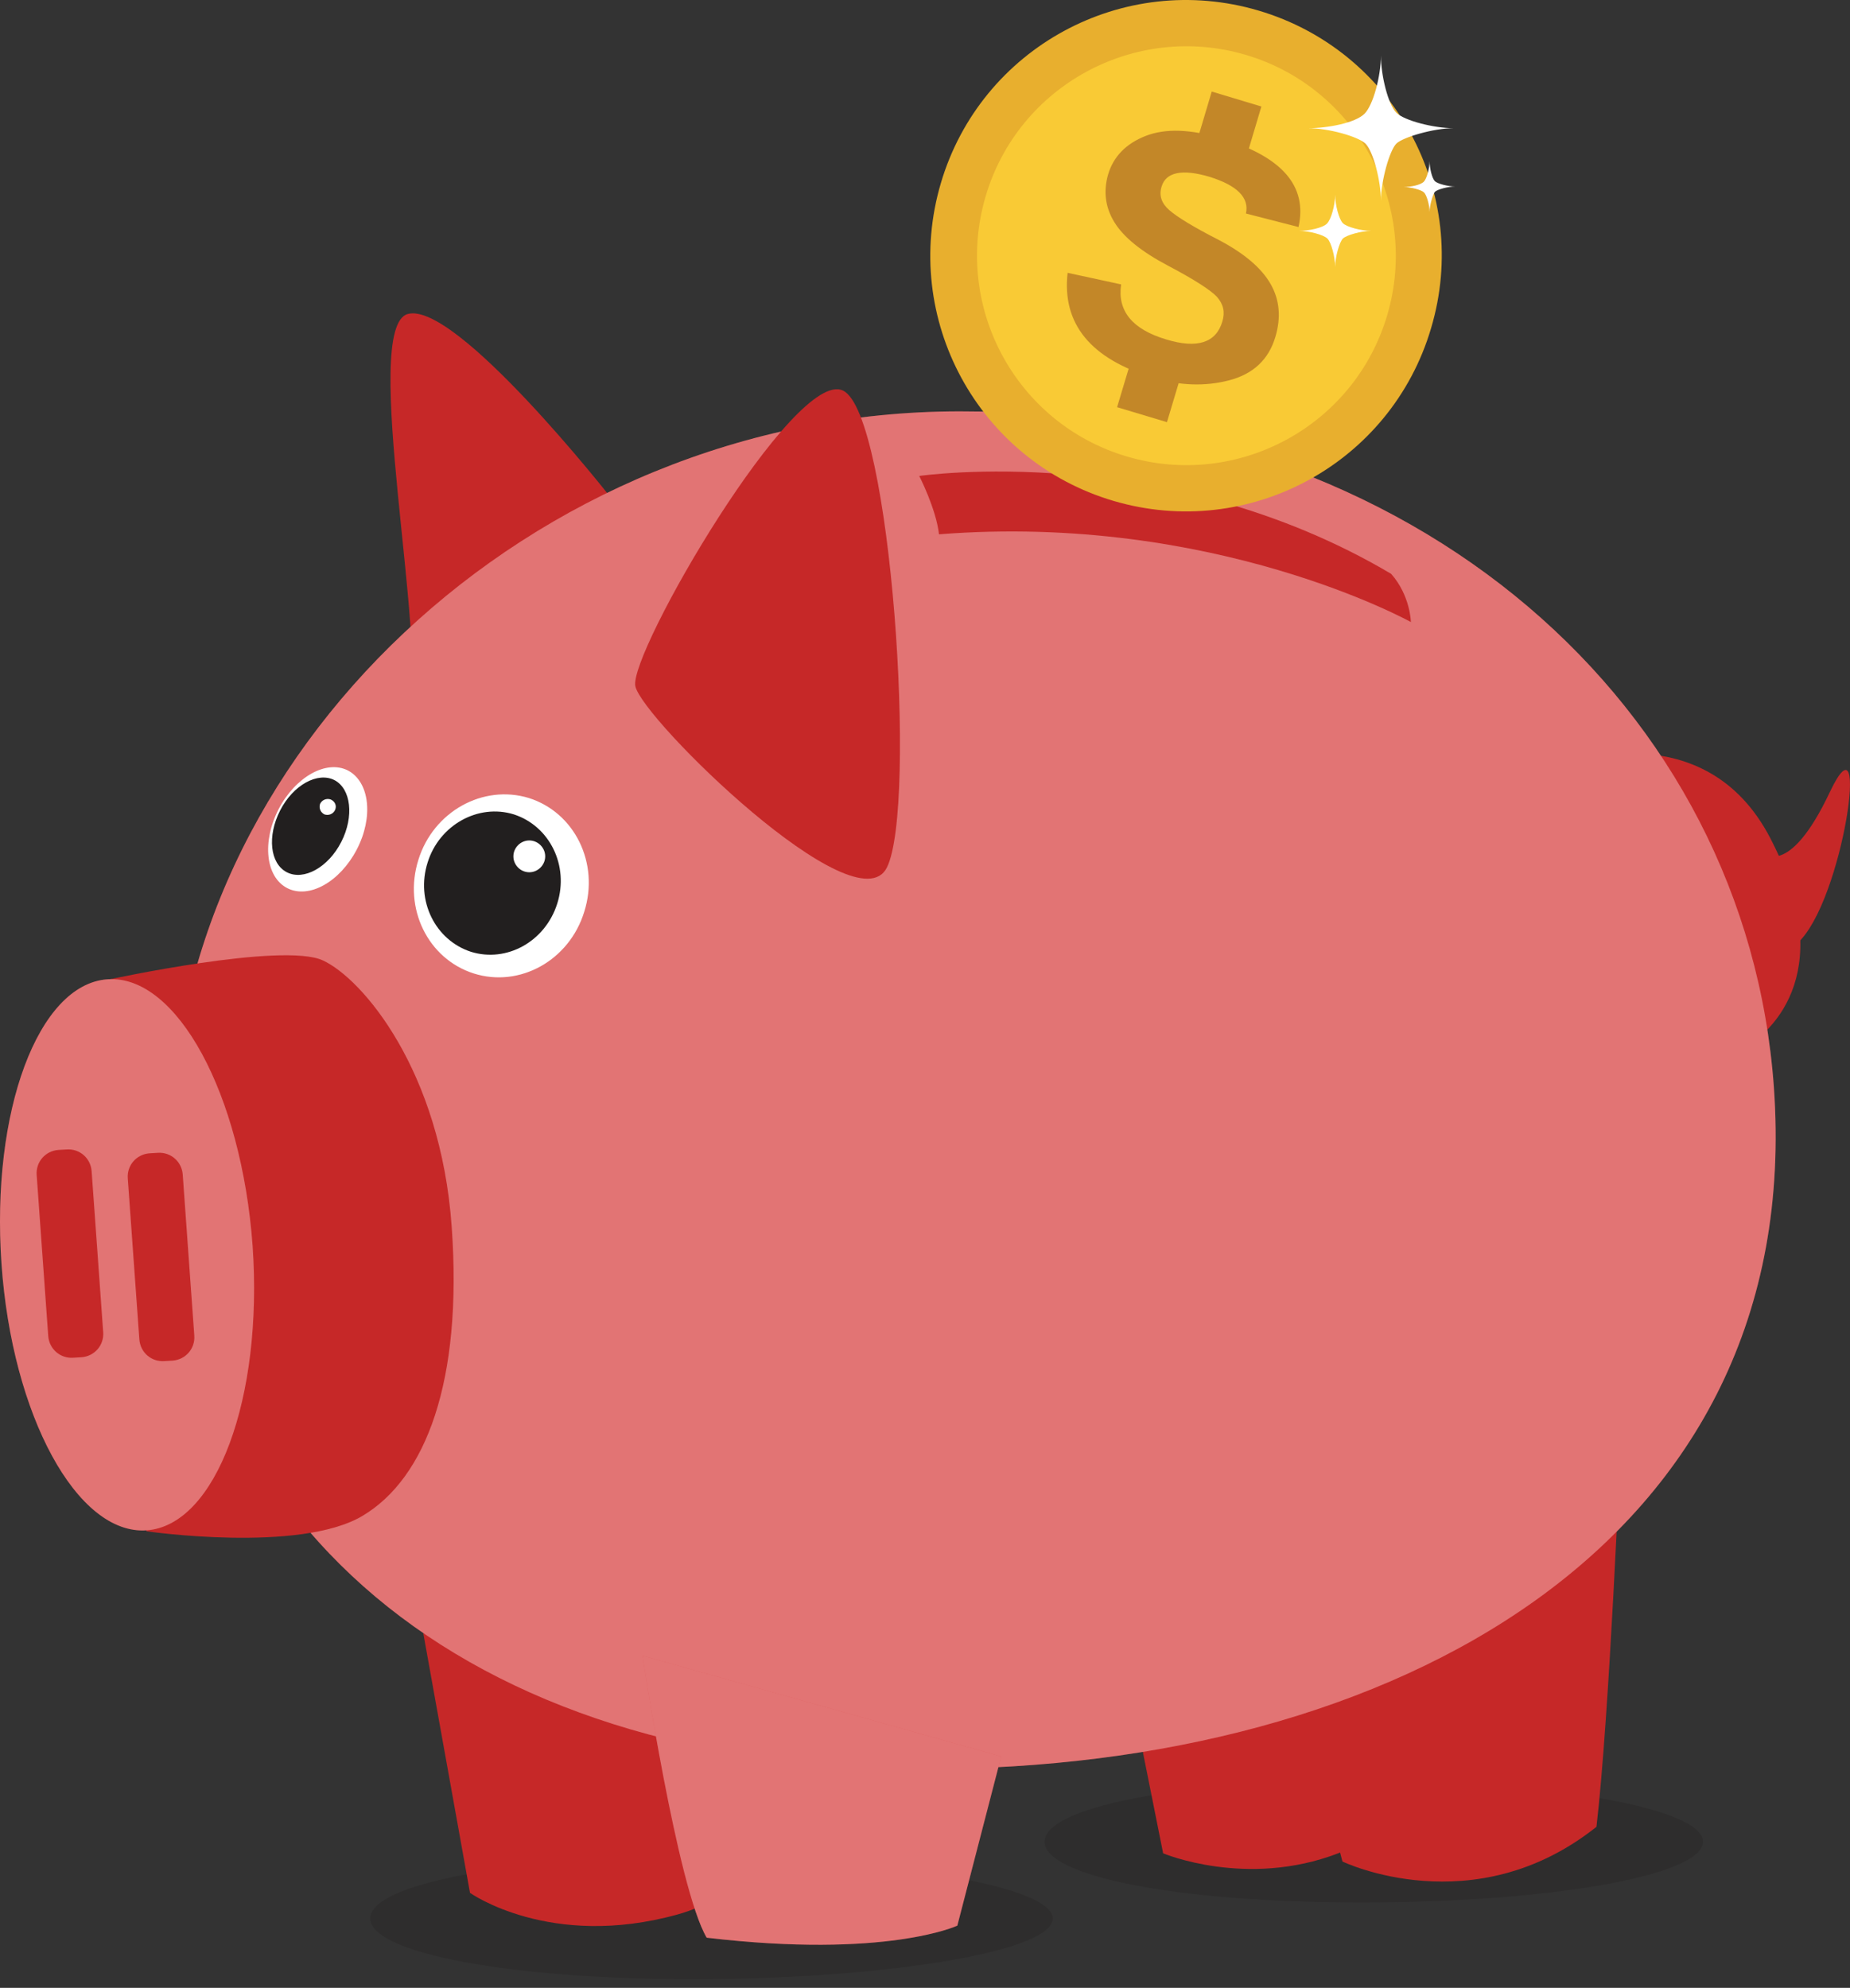 <svg width="148" height="159" viewBox="0 0 148 159" fill="none" xmlns="http://www.w3.org/2000/svg">
<rect x="0" y="0" width="148" height="159" fill="#333333" stroke="none"/>
<path opacity="0.3" d="M84.221 153.446C84.221 156.145 70.531 158.304 55.454 158.304C40.377 158.304 29.618 156.145 29.618 153.446C29.618 150.746 40.377 148.587 55.454 148.587C70.531 148.587 84.221 150.785 84.221 153.446Z" fill="#221F1F"/>
<path opacity="0.3" d="M136.239 147.315C136.239 150.014 124.015 152.173 108.938 152.173C93.861 152.173 83.565 150.014 83.565 147.315C83.565 144.615 93.861 142.456 108.938 142.456C124.015 142.456 136.239 144.615 136.239 147.315Z" fill="#221F1F"/>
<path d="M141.021 68.187C141.021 68.187 143.065 70.385 146.381 63.367C149.697 56.349 147.461 72.121 143.798 75.437C140.173 78.753 139.941 75.244 139.941 75.244L141.021 68.187Z" fill="#C62828"/>
<path d="M125.288 61.13C125.288 61.13 136.394 56.927 141.638 67.068C146.882 77.21 142.371 82.454 138.862 84.228C135.314 86.002 125.288 61.13 125.288 61.13Z" fill="#C62828"/>
<path d="M33.86 130.617L37.6 151.402C37.6 151.402 44.001 155.952 54.181 153.137C64.323 150.322 58.655 140.219 58.655 140.219L33.86 130.617Z" fill="#C62828"/>
<path d="M90.583 135.9L93.051 148.239C93.051 148.239 99.722 151.054 107.049 148.239C114.414 145.424 108.784 130.655 108.784 130.655L90.583 135.9Z" fill="#C62828"/>
<path d="M48.744 39.652C48.744 39.652 36.482 24.073 32.626 25.114C28.77 26.156 34.361 52.146 32.626 56.31C30.891 60.475 48.744 39.652 48.744 39.652Z" fill="#C62828"/>
<path d="M44.657 43.778C44.657 43.778 35.248 30.706 34.554 30.359C33.86 30.012 35.634 43.971 35.248 48.675C34.862 53.418 44.657 43.778 44.657 43.778Z" fill="#C62828"/>
<path d="M103.54 134.204L107.396 148.895C107.396 148.895 117.884 153.947 127.717 146.119C128.758 137.25 129.645 115.617 129.645 115.617L103.54 132.777" fill="#C62828"/>
<path d="M141.908 86.927C144.53 123.522 111.29 141.491 74.156 141.491C37.022 141.491 13.77 121.555 13.77 91.13C13.77 60.706 42.266 32.903 76.778 32.903C113.373 32.865 139.71 56.58 141.908 86.927Z" fill="#D63939"/>
<path d="M141.908 86.927C144.53 123.522 111.29 141.491 74.156 141.491C37.022 141.491 13.77 121.555 13.77 91.13C13.77 60.706 42.266 32.903 76.778 32.903C113.373 32.865 139.71 56.58 141.908 86.927Z" fill="white" fill-opacity="0.3"/>
<path d="M50.827 54.883C50.287 52.261 63.59 29.356 67.446 31.245C71.302 33.096 73.385 64.485 70.955 69.382C68.526 74.318 51.366 57.505 50.827 54.883Z" fill="#C62828"/>
<path d="M55.454 53.649C55.454 53.649 63.436 37.685 65.557 37.531C67.639 37.377 68.025 66.914 64.516 64.061C61.007 61.169 55.261 55.77 55.454 53.649Z" fill="#C62828"/>
<path d="M73.539 38.071C73.539 38.071 93.205 35.179 111.29 45.899C112.833 47.634 112.871 49.755 112.871 49.755C112.871 49.755 97.138 41.002 75.12 42.737C74.889 40.693 73.539 38.071 73.539 38.071Z" fill="#C62828"/>
<path d="M80.095 140.489L76.586 154.024C76.586 154.024 70.917 156.685 56.534 154.988C54.182 150.978 51.405 132.43 51.405 132.43L80.095 140.489Z" fill="#D63939"/>
<path d="M80.095 140.489L76.586 154.024C76.586 154.024 70.917 156.685 56.534 154.988C54.182 150.978 51.405 132.43 51.405 132.43L80.095 140.489Z" fill="white" fill-opacity="0.3"/>
<path d="M25.839 76.824C22.639 75.32 8.603 78.367 8.603 78.367L11.726 122.481C11.726 122.481 23.95 124.254 29.001 121.247C34.053 118.239 37.022 110.527 36.135 98.11C35.248 85.616 29.001 78.29 25.839 76.824Z" fill="#C62828"/>
<path d="M20.209 99.653C21.058 111.838 17.279 122.018 11.726 122.404C6.173 122.789 0.967 113.226 0.119 101.08C-0.729 88.894 3.05 78.714 8.602 78.329C14.155 77.943 19.322 87.506 20.209 99.653Z" fill="#D63939"/>
<path d="M20.209 99.653C21.058 111.838 17.279 122.018 11.726 122.404C6.173 122.789 0.967 113.226 0.119 101.08C-0.729 88.894 3.05 78.714 8.602 78.329C14.155 77.943 19.322 87.506 20.209 99.653Z" fill="white" fill-opacity="0.3"/>
<path d="M8.255 106.554C8.333 107.596 7.561 108.483 6.52 108.56L5.865 108.598C4.824 108.675 3.937 107.904 3.859 106.863L2.934 93.984C2.857 92.942 3.628 92.056 4.669 91.978L5.325 91.94C6.366 91.863 7.253 92.634 7.33 93.675L8.255 106.554Z" fill="#C62828"/>
<path d="M15.543 106.825C15.621 107.866 14.849 108.753 13.808 108.83L13.153 108.869C12.112 108.946 11.225 108.175 11.148 107.134L10.222 94.254C10.145 93.213 10.916 92.326 11.957 92.249L12.613 92.21C13.654 92.133 14.541 92.904 14.618 93.946L15.543 106.825Z" fill="#C62828"/>
<path d="M33.474 68.765C32.24 72.66 34.245 76.709 37.909 77.866C41.572 79.022 45.544 76.825 46.739 72.93C47.973 69.035 45.968 64.986 42.305 63.829C38.641 62.711 34.67 64.909 33.474 68.765Z" fill="white"/>
<path d="M34.207 68.996C33.243 72.043 34.824 75.205 37.678 76.13C40.531 77.017 43.616 75.32 44.58 72.274C45.544 69.228 43.963 66.066 41.109 65.14C38.256 64.253 35.133 65.989 34.207 68.996Z" fill="#221F1F"/>
<path d="M28.538 67.955C27.189 70.539 24.721 71.927 22.985 71.04C21.25 70.153 20.942 67.338 22.291 64.716C23.641 62.133 26.109 60.744 27.844 61.631C29.579 62.557 29.888 65.372 28.538 67.955Z" fill="white"/>
<path d="M27.304 67.338C26.263 69.382 24.297 70.462 22.947 69.768C21.597 69.074 21.366 66.876 22.407 64.832C23.448 62.788 25.415 61.709 26.765 62.403C28.076 63.097 28.346 65.295 27.304 67.338Z" fill="#221F1F"/>
<path d="M43.616 68.496C43.616 69.19 43.037 69.769 42.343 69.769C41.649 69.769 41.071 69.19 41.071 68.496C41.071 67.802 41.649 67.224 42.343 67.224C43.037 67.224 43.616 67.802 43.616 68.496Z" fill="white"/>
<path d="M26.803 64.794C26.649 65.103 26.302 65.257 25.955 65.141C25.646 64.987 25.492 64.64 25.608 64.293C25.762 63.984 26.109 63.83 26.456 63.946C26.803 64.1 26.957 64.447 26.803 64.794Z" fill="white"/>
<path d="M114.484 26.257C111.284 37.092 99.908 43.262 89.073 40.062C78.237 36.861 72.067 25.485 75.268 14.65C78.468 3.814 89.844 -2.356 100.68 0.845C111.515 4.046 117.723 15.421 114.484 26.257Z" fill="#E8AF2E"/>
<path d="M110.976 25.216C108.353 34.085 99.022 39.136 90.153 36.514C81.284 33.892 76.232 24.56 78.854 15.691C81.476 6.822 90.808 1.771 99.677 4.393C108.508 7.015 113.598 16.347 110.976 25.216Z" fill="#F9CA35"/>
<path d="M99.677 17.079C99.947 15.807 98.983 14.843 96.785 14.149C94.587 13.493 93.276 13.763 92.929 14.92C92.698 15.652 92.929 16.269 93.546 16.809C94.163 17.349 95.474 18.159 97.518 19.2C99.561 20.28 100.911 21.436 101.644 22.709C102.376 23.982 102.492 25.408 102.029 26.951C101.489 28.763 100.255 29.92 98.327 30.421C96.399 30.922 94.394 30.845 92.312 30.228C87.26 28.725 84.947 25.91 85.409 21.822L89.69 22.748C89.381 24.869 90.577 26.334 93.276 27.144C95.782 27.915 97.286 27.413 97.787 25.717C98.019 24.946 97.865 24.329 97.363 23.75C96.862 23.21 95.551 22.362 93.43 21.244C91.309 20.125 89.882 18.969 89.15 17.773C88.417 16.578 88.263 15.305 88.648 13.956C89.073 12.529 90.075 11.488 91.656 10.871C93.237 10.254 95.243 10.331 97.71 11.064C102.569 12.529 104.613 14.881 103.88 18.159L99.677 17.079Z" fill="#C38728"/>
<path d="M99.831 12.143L95.859 10.948L96.939 7.323L100.911 8.519L99.831 12.143Z" fill="#C38728"/>
<path d="M90.453 28.951L89.367 32.57L93.356 33.767L94.442 30.148L90.453 28.951Z" fill="#C38728"/>
<path d="M110.474 16.076C110.474 14.457 111.168 12.027 111.708 11.487C112.209 10.986 114.677 10.253 116.296 10.253C114.677 10.253 112.325 9.636 111.708 9.019C111.052 8.364 110.474 6.05 110.474 4.431C110.474 6.089 109.857 8.402 109.163 9.097C108.43 9.829 106.232 10.253 104.651 10.253C106.27 10.253 108.623 10.909 109.24 11.487C109.857 12.104 110.474 14.457 110.474 16.076Z" fill="white"/>
<path d="M114.368 16.962C114.368 16.384 114.638 15.536 114.793 15.343C114.985 15.15 115.834 14.919 116.412 14.919C115.834 14.919 114.985 14.687 114.793 14.495C114.561 14.263 114.368 13.453 114.368 12.875C114.368 13.453 114.137 14.302 113.906 14.533C113.636 14.803 112.865 14.957 112.286 14.957C112.865 14.957 113.713 15.189 113.906 15.382C114.137 15.574 114.368 16.423 114.368 16.962Z" fill="white"/>
<path d="M106.811 21.359C106.811 20.55 107.158 19.354 107.428 19.084C107.697 18.814 108.893 18.467 109.703 18.467C108.893 18.467 107.736 18.159 107.428 17.85C107.119 17.542 106.811 16.385 106.811 15.575C106.811 16.385 106.502 17.542 106.155 17.889C105.808 18.236 104.69 18.467 103.918 18.467C104.728 18.467 105.885 18.776 106.194 19.084C106.502 19.393 106.811 20.55 106.811 21.359Z" fill="white"/>
</svg>
